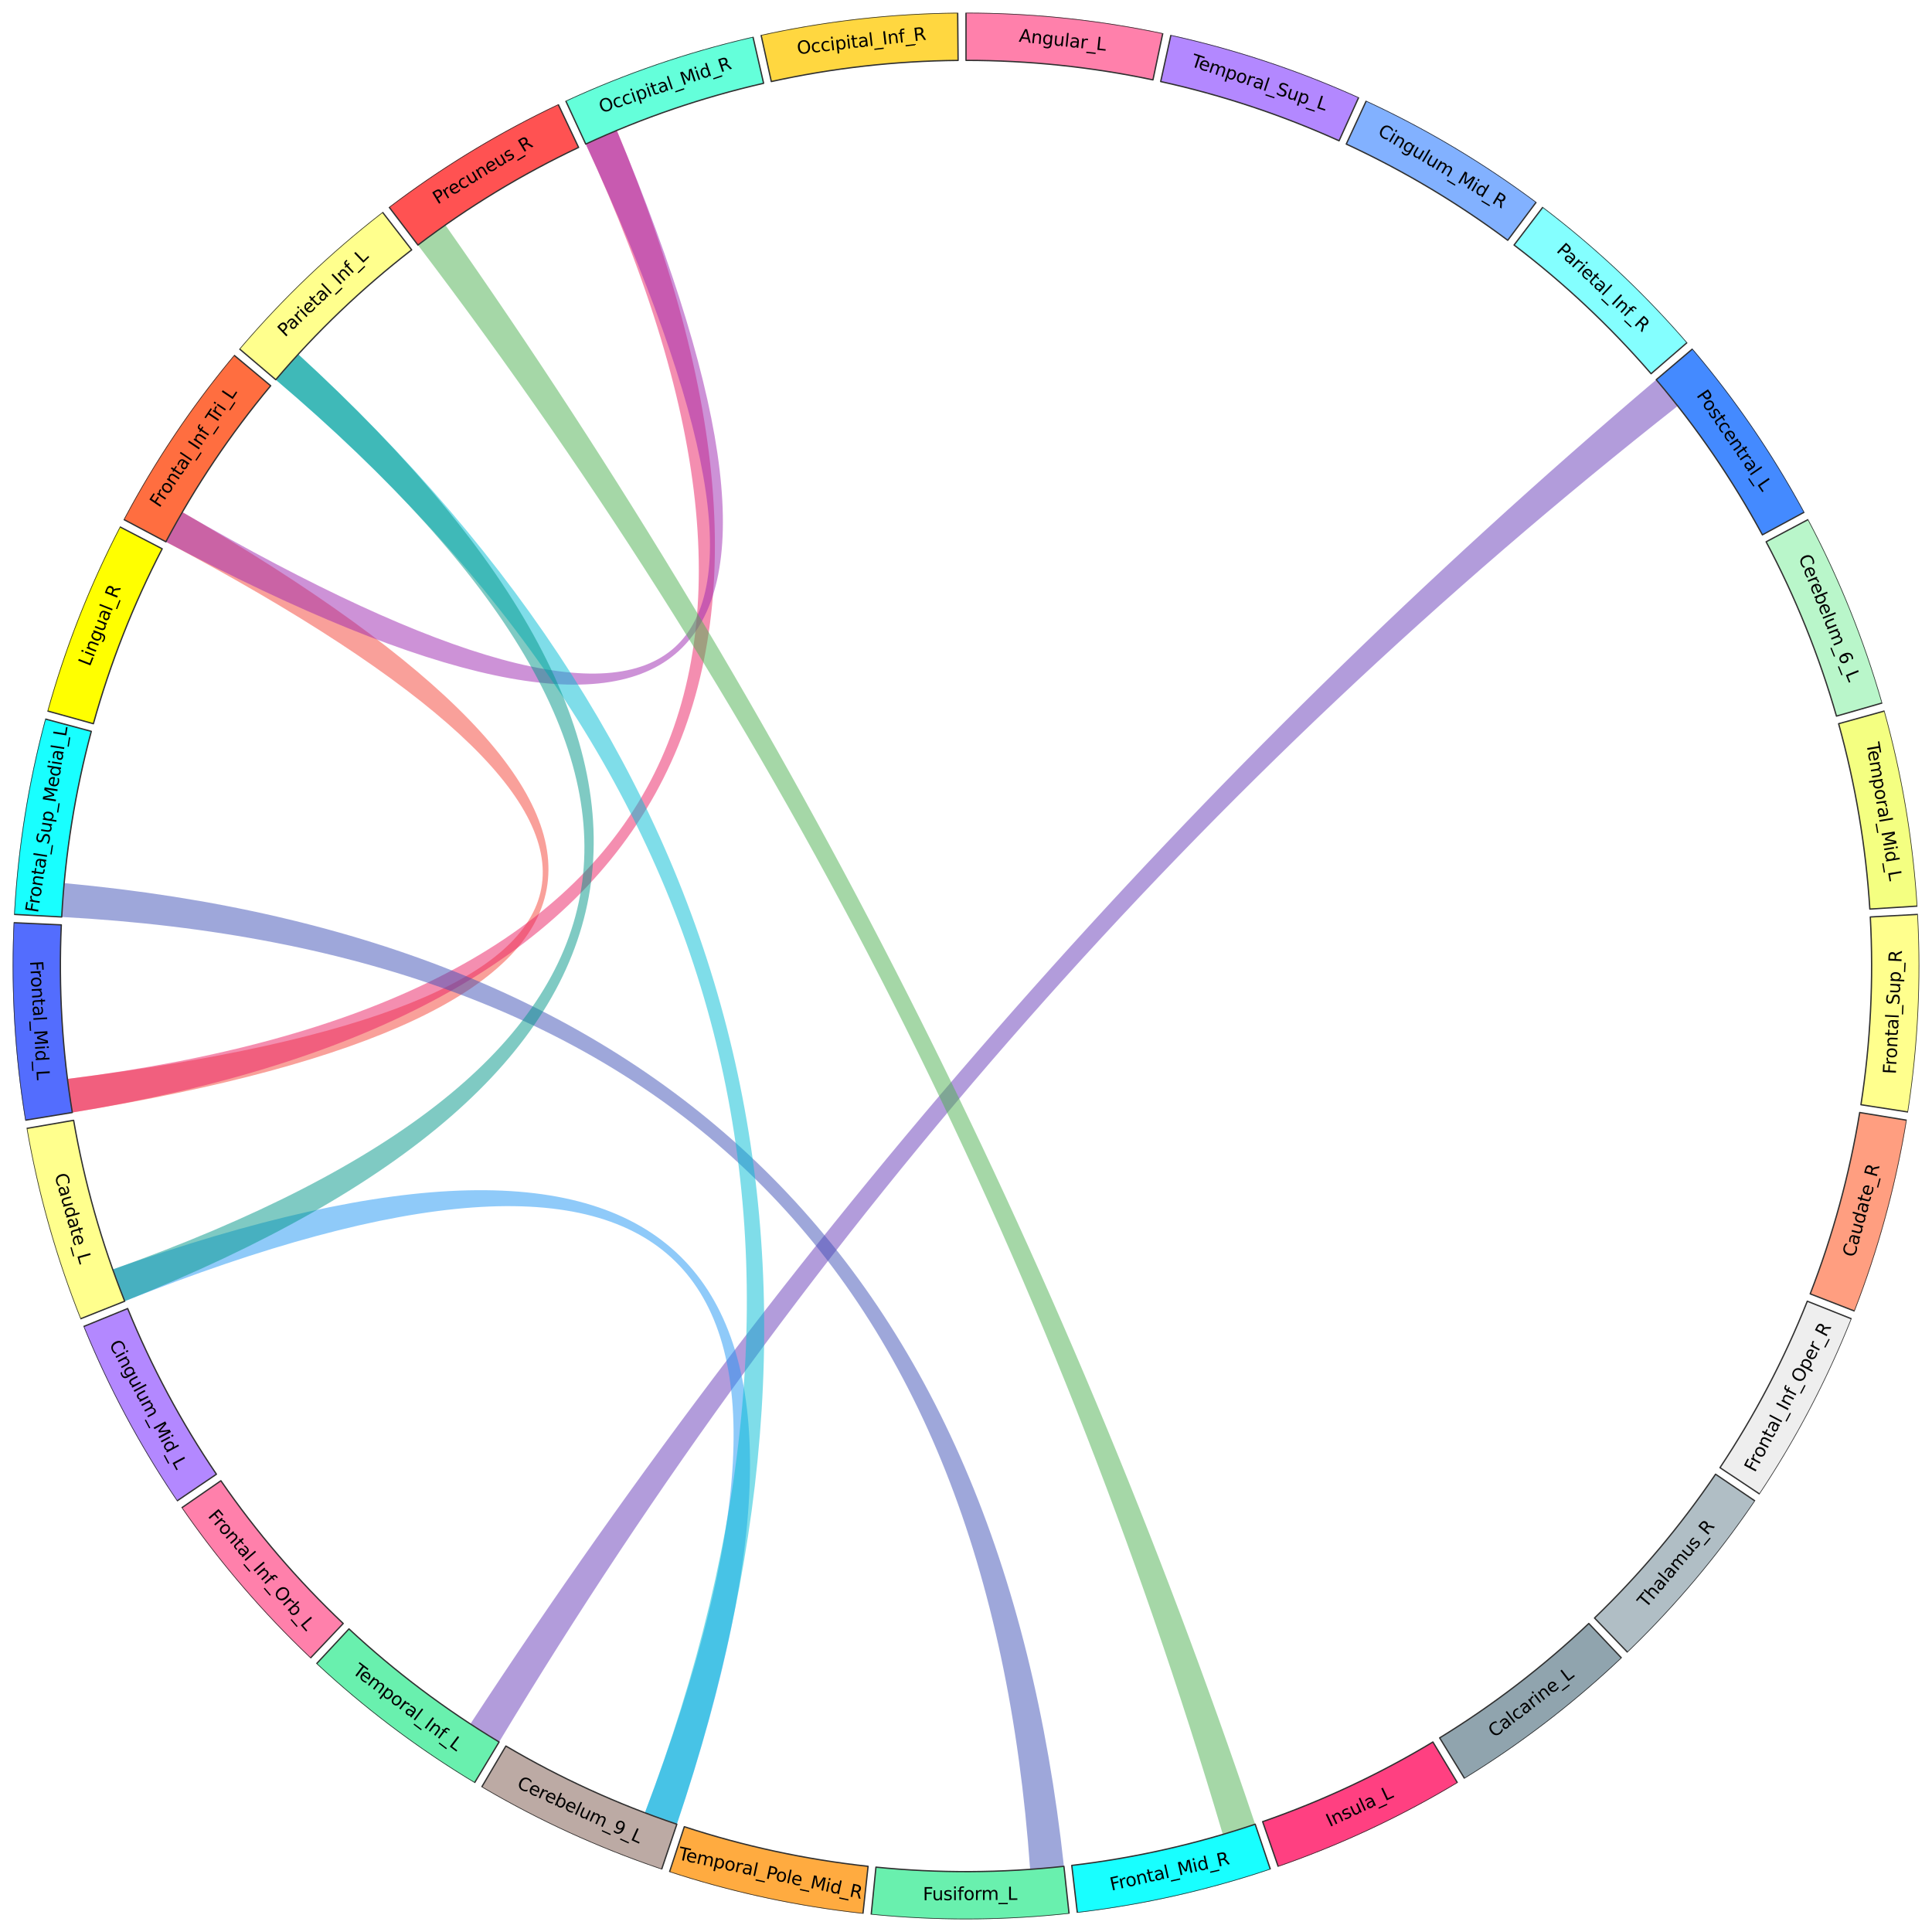 <?xml version="1.0" encoding="utf-8" standalone="no"?>
<!DOCTYPE svg PUBLIC "-//W3C//DTD SVG 1.1//EN"
  "http://www.w3.org/Graphics/SVG/1.1/DTD/svg11.dtd">
<svg xmlns:xlink="http://www.w3.org/1999/xlink" width="1094.4pt" height="1094.4pt" viewBox="0 0 1094.4 1094.4" xmlns="http://www.w3.org/2000/svg" version="1.1">
 <defs>
  <style type="text/css">*{stroke-linejoin: round; stroke-linecap: butt}</style>
 </defs>
 <g id="figure_1">
  <g id="patch_1">
   <path d="M 0 1094.4 
L 1094.4 1094.4 
L 1094.4 0 
L 0 0 
z
" style="fill: #ffffff"/>
  </g>
  <g id="axes_1">
   <g id="patch_2">
    <path d="M 1087.2 547.2 
C 1087.2 476.288 1073.232 406.065 1046.095 340.551 
C 1018.958 275.037 979.18 215.505 929.038 165.362 
C 878.895 115.22 819.363 75.442 753.849 48.305 
C 688.335 21.168 618.112 7.2 547.2 7.2 
C 476.288 7.2 406.065 21.168 340.551 48.305 
C 275.037 75.442 215.505 115.22 165.362 165.362 
C 115.22 215.505 75.442 275.037 48.305 340.551 
C 21.168 406.065 7.2 476.288 7.2 547.2 
C 7.2 618.112 21.168 688.335 48.305 753.849 
C 75.442 819.363 115.22 878.895 165.362 929.038 
C 215.505 979.18 275.037 1018.958 340.551 1046.095 
C 406.065 1073.232 476.288 1087.2 547.2 1087.2 
C 618.112 1087.2 688.335 1073.232 753.849 1046.095 
C 819.363 1018.958 878.895 979.18 929.038 929.038 
C 979.18 878.895 1018.958 819.363 1046.095 753.849 
C 1073.232 688.335 1087.2 618.112 1087.2 547.2 
M 547.2 547.2 
C 547.2 547.2 547.2 547.2 547.2 547.2 
C 547.2 547.2 547.2 547.2 547.2 547.2 
C 547.2 547.2 547.2 547.2 547.2 547.2 
C 547.2 547.2 547.2 547.2 547.2 547.2 
C 547.2 547.2 547.2 547.2 547.2 547.2 
C 547.2 547.2 547.2 547.2 547.2 547.2 
C 547.2 547.2 547.2 547.2 547.2 547.2 
C 547.2 547.2 547.2 547.2 547.2 547.2 
C 547.2 547.2 547.2 547.2 547.2 547.2 
C 547.2 547.2 547.2 547.2 547.2 547.2 
C 547.2 547.2 547.2 547.2 547.2 547.2 
C 547.2 547.2 547.2 547.2 547.2 547.2 
C 547.2 547.2 547.2 547.2 547.2 547.2 
C 547.2 547.2 547.2 547.2 547.2 547.2 
C 547.2 547.2 547.2 547.2 547.2 547.2 
C 547.2 547.2 547.2 547.2 547.2 547.2 
z
" style="fill: #ffffff"/>
   </g>
   <g id="patch_3">
    <path d="M 40.958 630.194 
Q 547.2 547.2 103.277 290.098 
Q 98.46 298.415 93.958 306.906 
Q 547.2 547.2 38.205 611.174 
Q 39.403 620.71 40.958 630.194 
" clip-path="url(#p943d245e3c)" style="fill: #f44336; fill-opacity: 0.502"/>
   </g>
   <g id="patch_4">
    <path d="M 40.958 630.194 
Q 547.2 547.2 349.388 73.872 
Q 340.52 77.578 331.797 81.614 
Q 547.2 547.2 38.205 611.174 
Q 39.403 620.71 40.958 630.194 
" clip-path="url(#p943d245e3c)" style="fill: #e91e63; fill-opacity: 0.502"/>
   </g>
   <g id="patch_5">
    <path d="M 93.958 306.906 
Q 547.2 547.2 349.388 73.872 
Q 340.52 77.578 331.797 81.614 
Q 547.2 547.2 103.277 290.098 
Q 98.46 298.415 93.958 306.906 
" clip-path="url(#p943d245e3c)" style="fill: #9c27b0; fill-opacity: 0.502"/>
   </g>
   <g id="patch_6">
    <path d="M 282.721 986.768 
Q 547.2 547.2 950.355 229.969 
Q 944.411 222.416 938.189 215.091 
Q 547.2 547.2 266.442 976.553 
Q 274.486 981.813 282.721 986.768 
" clip-path="url(#p943d245e3c)" style="fill: #673ab7; fill-opacity: 0.502"/>
   </g>
   <g id="patch_7">
    <path d="M 602.665 1057.193 
Q 547.2 547.2 36.352 500.259 
Q 35.473 509.83 34.952 519.427 
Q 547.2 547.2 583.523 1058.912 
Q 593.11 1058.232 602.665 1057.193 
" clip-path="url(#p943d245e3c)" style="fill: #3f51b5; fill-opacity: 0.502"/>
   </g>
   <g id="patch_8">
    <path d="M 383.398 1033.346 
Q 547.2 547.2 63.857 719.097 
Q 67.078 728.152 70.635 737.081 
Q 547.2 547.2 365.304 1026.869 
Q 374.29 1030.277 383.398 1033.346 
" clip-path="url(#p943d245e3c)" style="fill: #2196f3; fill-opacity: 0.502"/>
   </g>
   <g id="patch_9">
    <path d="M 383.398 1033.346 
Q 547.2 547.2 168.925 200.679 
Q 162.433 207.766 156.211 215.091 
Q 547.2 547.2 365.304 1026.869 
Q 374.29 1030.277 383.398 1033.346 
" clip-path="url(#p943d245e3c)" style="fill: #00bcd4; fill-opacity: 0.502"/>
   </g>
   <g id="patch_10">
    <path d="M 70.635 737.081 
Q 547.2 547.2 168.925 200.679 
Q 162.433 207.766 156.211 215.091 
Q 547.2 547.2 63.857 719.097 
Q 67.078 728.152 70.635 737.081 
" clip-path="url(#p943d245e3c)" style="fill: #009688; fill-opacity: 0.502"/>
   </g>
   <g id="patch_11">
    <path d="M 711.002 1033.346 
Q 547.2 547.2 252.261 127.462 
Q 244.397 132.988 236.746 138.804 
Q 547.2 547.2 692.677 1039.14 
Q 701.894 1036.415 711.002 1033.346 
" clip-path="url(#p943d245e3c)" style="fill: #4caf50; fill-opacity: 0.502"/>
   </g>
   <g id="patch_12">
    <path d="M 547.2 34.2 
C 564.982 34.2 582.753 35.125 600.439 36.97 
C 618.126 38.816 635.704 41.579 653.104 45.25 
L 658.677 18.832 
C 640.362 14.968 621.859 12.058 603.241 10.116 
C 584.624 8.173 565.918 7.2 547.2 7.2 
z
" clip-path="url(#p943d245e3c)" style="fill: #ff80ab; stroke: #303030; stroke-width: 0.75; stroke-linejoin: miter"/>
   </g>
   <g id="patch_13">
    <path d="M 657.48 46.194 
C 674.847 50.016 692.003 54.739 708.879 60.344 
C 725.755 65.948 742.329 72.426 758.532 79.752 
L 769.655 55.149 
C 752.598 47.438 735.153 40.619 717.388 34.72 
C 699.624 28.82 681.565 23.849 663.284 19.825 
z
" clip-path="url(#p943d245e3c)" style="fill: #b388ff; stroke: #303030; stroke-width: 0.75; stroke-linejoin: miter"/>
   </g>
   <g id="patch_14">
    <path d="M 762.603 81.614 
C 778.742 89.08 794.482 97.381 809.759 106.482 
C 825.036 115.584 839.829 125.473 854.079 136.111 
L 870.23 114.474 
C 855.23 103.277 839.658 92.867 823.578 83.287 
C 807.497 73.707 790.928 64.969 773.94 57.109 
z
" clip-path="url(#p943d245e3c)" style="fill: #82b1ff; stroke: #303030; stroke-width: 0.75; stroke-linejoin: miter"/>
   </g>
   <g id="patch_15">
    <path d="M 857.654 138.804 
C 871.811 149.566 885.398 161.056 898.361 173.229 
C 911.325 185.401 923.646 198.239 935.276 211.692 
L 955.701 194.033 
C 943.459 179.873 930.489 166.359 916.844 153.546 
C 903.198 140.733 888.896 128.638 873.994 117.31 
z
" clip-path="url(#p943d245e3c)" style="fill: #84ffff; stroke: #303030; stroke-width: 0.75; stroke-linejoin: miter"/>
   </g>
   <g id="patch_16">
    <path d="M 938.189 215.091 
C 949.701 228.644 960.501 242.786 970.544 257.461 
C 980.588 272.136 989.861 287.323 998.327 302.96 
L 1022.071 290.106 
C 1013.159 273.645 1003.398 257.659 992.826 242.212 
C 982.254 226.765 970.886 211.878 958.768 197.611 
z
" clip-path="url(#p943d245e3c)" style="fill: #448aff; stroke: #303030; stroke-width: 0.75; stroke-linejoin: miter"/>
   </g>
   <g id="patch_17">
    <path d="M 1000.442 306.906 
C 1008.771 322.617 1016.278 338.751 1022.932 355.242 
C 1029.586 371.732 1035.378 388.558 1040.285 405.65 
L 1066.237 398.2 
C 1061.072 380.208 1054.975 362.497 1047.971 345.138 
C 1040.966 327.78 1033.064 310.797 1024.297 294.259 
z
" clip-path="url(#p943d245e3c)" style="fill: #b9f6ca; stroke: #303030; stroke-width: 0.75; stroke-linejoin: miter"/>
   </g>
   <g id="patch_18">
    <path d="M 1041.501 409.958 
C 1046.258 427.092 1050.122 444.462 1053.075 461.998 
C 1056.028 479.533 1058.068 497.21 1059.186 514.958 
L 1086.132 513.261 
C 1084.956 494.579 1082.809 475.972 1079.7 457.513 
C 1076.591 439.055 1072.525 420.771 1067.517 402.735 
z
" clip-path="url(#p943d245e3c)" style="fill: #f4ff81; stroke: #303030; stroke-width: 0.75; stroke-linejoin: miter"/>
   </g>
   <g id="patch_19">
    <path d="M 1059.448 519.427 
C 1060.41 537.183 1060.449 554.978 1059.564 572.738 
C 1058.679 590.498 1056.871 608.201 1054.147 625.773 
L 1080.828 629.909 
C 1083.695 611.411 1085.599 592.777 1086.53 574.082 
C 1087.462 555.387 1087.421 536.656 1086.408 517.965 
z
" clip-path="url(#p943d245e3c)" style="fill: #ffff8d; stroke: #303030; stroke-width: 0.75; stroke-linejoin: miter"/>
   </g>
   <g id="patch_20">
    <path d="M 1053.442 630.194 
C 1050.565 647.742 1046.778 665.129 1042.095 682.284 
C 1037.413 699.439 1031.841 716.339 1025.404 732.915 
L 1050.573 742.689 
C 1057.349 725.241 1063.213 707.451 1068.142 689.394 
C 1073.071 671.336 1077.058 653.034 1080.086 634.562 
z
" clip-path="url(#p943d245e3c)" style="fill: #ff9e80; stroke: #303030; stroke-width: 0.75; stroke-linejoin: miter"/>
   </g>
   <g id="patch_21">
    <path d="M 1023.765 737.081 
C 1017.183 753.6 1009.747 769.766 1001.486 785.514 
C 993.225 801.261 984.151 816.568 974.301 831.373 
L 996.78 846.329 
C 1007.148 830.745 1016.7 814.632 1025.396 798.056 
C 1034.091 781.48 1041.919 764.464 1048.847 747.075 
z
" clip-path="url(#p943d245e3c)" style="fill: #eeeeee; stroke: #303030; stroke-width: 0.75; stroke-linejoin: miter"/>
   </g>
   <g id="patch_22">
    <path d="M 971.804 835.089 
C 961.825 849.807 951.087 863.997 939.635 877.6 
C 928.182 891.203 916.029 904.202 903.226 916.543 
L 921.965 935.982 
C 935.441 922.991 948.233 909.309 960.289 894.989 
C 972.345 880.67 983.648 865.734 994.152 850.241 
z
" clip-path="url(#p943d245e3c)" style="fill: #b0bec5; stroke: #303030; stroke-width: 0.75; stroke-linejoin: miter"/>
   </g>
   <g id="patch_23">
    <path d="M 899.99 919.636 
C 887.08 931.865 873.543 943.414 859.433 954.237 
C 845.324 965.06 830.661 975.143 815.505 984.443 
L 829.626 1007.456 
C 845.58 997.666 861.015 987.053 875.867 975.66 
C 890.719 964.267 904.968 952.11 918.558 939.238 
z
" clip-path="url(#p943d245e3c)" style="fill: #90a4ae; stroke: #303030; stroke-width: 0.75; stroke-linejoin: miter"/>
   </g>
   <g id="patch_24">
    <path d="M 811.679 986.768 
C 796.442 995.936 780.739 1004.305 764.633 1011.842 
C 748.526 1019.379 732.039 1026.073 715.238 1031.898 
L 724.082 1057.409 
C 741.768 1051.277 759.123 1044.23 776.076 1036.297 
C 793.03 1028.363 809.56 1019.553 825.599 1009.903 
z
" clip-path="url(#p943d245e3c)" style="fill: #ff4081; stroke: #303030; stroke-width: 0.75; stroke-linejoin: miter"/>
   </g>
   <g id="patch_25">
    <path d="M 711.002 1033.346 
C 694.15 1039.024 677.015 1043.822 659.665 1047.72 
C 642.315 1051.619 624.774 1054.613 607.113 1056.689 
L 610.267 1083.505 
C 628.857 1081.318 647.321 1078.167 665.584 1074.064 
C 683.847 1069.96 701.884 1064.91 719.623 1058.933 
z
" clip-path="url(#p943d245e3c)" style="fill: #18ffff; stroke: #303030; stroke-width: 0.75; stroke-linejoin: miter"/>
   </g>
   <g id="patch_26">
    <path d="M 602.665 1057.193 
C 584.987 1059.115 567.221 1060.118 549.438 1060.195 
C 531.656 1060.273 513.882 1059.426 496.188 1057.657 
L 493.503 1084.524 
C 512.128 1086.385 530.838 1087.277 549.556 1087.195 
C 568.274 1087.113 586.976 1086.058 605.584 1084.034 
z
" clip-path="url(#p943d245e3c)" style="fill: #69f0ae; stroke: #303030; stroke-width: 0.75; stroke-linejoin: miter"/>
   </g>
   <g id="patch_27">
    <path d="M 491.735 1057.193 
C 474.057 1055.27 456.49 1052.43 439.107 1048.683 
C 421.724 1044.936 404.547 1040.288 387.647 1034.757 
L 379.249 1060.418 
C 397.039 1066.24 415.12 1071.132 433.418 1075.077 
C 451.716 1079.021 470.207 1082.011 488.816 1084.034 
z
" clip-path="url(#p943d245e3c)" style="fill: #ffab40; stroke: #303030; stroke-width: 0.75; stroke-linejoin: miter"/>
   </g>
   <g id="patch_28">
    <path d="M 383.398 1033.346 
C 366.547 1027.668 350.002 1021.118 333.83 1013.722 
C 317.659 1006.325 301.883 998.093 286.567 989.059 
L 272.849 1012.315 
C 288.972 1021.825 305.578 1030.49 322.6 1038.275 
C 339.623 1046.061 357.039 1052.956 374.777 1058.933 
z
" clip-path="url(#p943d245e3c)" style="fill: #bcaaa4; stroke: #303030; stroke-width: 0.75; stroke-linejoin: miter"/>
   </g>
   <g id="patch_29">
    <path d="M 282.721 986.768 
C 267.484 977.6 252.734 967.646 238.531 956.946 
C 224.327 946.247 210.69 934.816 197.674 922.7 
L 179.278 942.463 
C 192.979 955.217 207.334 967.249 222.285 978.512 
C 237.236 989.775 252.762 1000.253 268.801 1009.903 
z
" clip-path="url(#p943d245e3c)" style="fill: #69f0ae; stroke: #303030; stroke-width: 0.75; stroke-linejoin: miter"/>
   </g>
   <g id="patch_30">
    <path d="M 194.41 919.636 
C 181.5 907.407 169.235 894.515 157.664 881.012 
C 146.093 867.509 135.231 853.414 125.124 838.783 
L 102.909 854.13 
C 113.549 869.531 124.982 884.368 137.162 898.581 
C 149.342 912.794 162.253 926.365 175.842 939.238 
z
" clip-path="url(#p943d245e3c)" style="fill: #ff80ab; stroke: #303030; stroke-width: 0.75; stroke-linejoin: miter"/>
   </g>
   <g id="patch_31">
    <path d="M 122.596 835.089 
C 112.616 820.371 103.409 805.143 95.011 789.469 
C 86.613 773.794 79.036 757.694 72.31 741.232 
L 47.316 751.445 
C 54.396 768.772 62.372 785.72 71.212 802.22 
C 80.052 818.719 89.743 834.748 100.248 850.241 
z
" clip-path="url(#p943d245e3c)" style="fill: #b388ff; stroke: #303030; stroke-width: 0.75; stroke-linejoin: miter"/>
   </g>
   <g id="patch_32">
    <path d="M 70.635 737.081 
C 64.053 720.561 58.334 703.711 53.502 686.598 
C 48.67 669.484 44.731 652.131 41.702 634.609 
L 15.096 639.209 
C 18.286 657.654 22.432 675.92 27.518 693.934 
C 32.605 711.948 38.624 729.686 45.553 747.075 
z
" clip-path="url(#p943d245e3c)" style="fill: #ffff8d; stroke: #303030; stroke-width: 0.75; stroke-linejoin: miter"/>
   </g>
   <g id="patch_33">
    <path d="M 40.958 630.194 
C 38.081 612.646 36.119 594.96 35.078 577.208 
C 34.038 559.456 33.922 541.662 34.729 523.898 
L 7.757 522.672 
C 6.907 541.371 7.03 560.101 8.125 578.787 
C 9.22 597.474 11.285 616.091 14.314 634.562 
z
" clip-path="url(#p943d245e3c)" style="fill: #536dfe; stroke: #303030; stroke-width: 0.75; stroke-linejoin: miter"/>
   </g>
   <g id="patch_34">
    <path d="M 34.952 519.427 
C 35.915 501.67 37.8 483.976 40.601 466.416 
C 43.401 448.855 47.112 431.452 51.72 414.277 
L 25.642 407.281 
C 20.792 425.36 16.885 443.679 13.938 462.164 
C 10.99 480.649 9.005 499.274 7.992 517.965 
z
" clip-path="url(#p943d245e3c)" style="fill: #18ffff; stroke: #303030; stroke-width: 0.75; stroke-linejoin: miter"/>
   </g>
   <g id="patch_35">
    <path d="M 52.899 409.958 
C 57.656 392.824 63.301 375.948 69.811 359.4 
C 76.321 342.852 83.687 326.654 91.879 310.871 
L 67.914 298.432 
C 59.291 315.046 51.538 332.097 44.685 349.516 
C 37.833 366.935 31.891 384.699 26.883 402.735 
z
" clip-path="url(#p943d245e3c)" style="fill: #ffff00; stroke: #303030; stroke-width: 0.75; stroke-linejoin: miter"/>
   </g>
   <g id="patch_36">
    <path d="M 93.958 306.906 
C 102.288 291.195 111.428 275.928 121.343 261.166 
C 131.258 246.405 141.934 232.169 153.328 218.515 
L 132.597 201.216 
C 120.604 215.588 109.367 230.573 98.93 246.112 
C 88.493 261.651 78.871 277.722 70.103 294.259 
z
" clip-path="url(#p943d245e3c)" style="fill: #ff6e40; stroke: #303030; stroke-width: 0.75; stroke-linejoin: miter"/>
   </g>
   <g id="patch_37">
    <path d="M 156.211 215.091 
C 167.723 201.538 179.932 188.592 192.788 176.307 
C 205.645 164.022 219.132 152.414 233.194 141.529 
L 216.667 120.178 
C 201.865 131.635 187.668 143.855 174.135 156.787 
C 160.602 169.718 147.75 183.345 135.632 197.611 
z
" clip-path="url(#p943d245e3c)" style="fill: #ffff8d; stroke: #303030; stroke-width: 0.75; stroke-linejoin: miter"/>
   </g>
   <g id="patch_38">
    <path d="M 236.746 138.804 
C 250.902 128.043 265.609 118.025 280.805 108.79 
C 296.002 99.556 311.669 91.118 327.742 83.511 
L 316.192 59.107 
C 299.273 67.114 282.781 75.996 266.785 85.716 
C 250.788 95.436 235.307 105.982 220.406 117.31 
z
" clip-path="url(#p943d245e3c)" style="fill: #ff5252; stroke: #303030; stroke-width: 0.75; stroke-linejoin: miter"/>
   </g>
   <g id="patch_39">
    <path d="M 331.797 81.614 
C 347.936 74.147 364.452 67.525 381.279 61.773 
C 398.105 56.022 415.22 51.149 432.552 47.175 
L 426.518 20.858 
C 408.273 25.041 390.258 30.17 372.546 36.224 
C 354.834 42.279 337.448 49.25 320.46 57.109 
z
" clip-path="url(#p943d245e3c)" style="fill: #64ffda; stroke: #303030; stroke-width: 0.75; stroke-linejoin: miter"/>
   </g>
   <g id="patch_40">
    <path d="M 436.92 46.194 
C 454.287 42.371 471.841 39.454 489.51 37.454 
C 507.18 35.454 524.942 34.375 542.723 34.22 
L 542.488 7.221 
C 523.77 7.384 505.074 8.52 486.474 10.625 
C 467.874 12.73 449.397 15.801 431.116 19.825 
z
" clip-path="url(#p943d245e3c)" style="fill: #ffd740; stroke: #303030; stroke-width: 0.75; stroke-linejoin: miter"/>
   </g>
   <g id="matplotlib.axis_1"/>
   <g id="matplotlib.axis_2"/>
   <g id="text_1">
    <!-- Angular_L -->
    <g transform="translate(576.975 23.583) rotate(-354.043) scale(0.1 -0.1)">
     <defs>
      <path id="DejaVuSans-41" d="M 2188 4044 
L 1331 1722 
L 3047 1722 
L 2188 4044 
z
M 1831 4666 
L 2547 4666 
L 4325 0 
L 3669 0 
L 3244 1197 
L 1141 1197 
L 716 0 
L 50 0 
L 1831 4666 
z
" transform="scale(0.016)"/>
      <path id="DejaVuSans-6e" d="M 3513 2113 
L 3513 0 
L 2938 0 
L 2938 2094 
Q 2938 2591 2744 2837 
Q 2550 3084 2163 3084 
Q 1697 3084 1428 2787 
Q 1159 2491 1159 1978 
L 1159 0 
L 581 0 
L 581 3500 
L 1159 3500 
L 1159 2956 
Q 1366 3272 1645 3428 
Q 1925 3584 2291 3584 
Q 2894 3584 3203 3211 
Q 3513 2838 3513 2113 
z
" transform="scale(0.016)"/>
      <path id="DejaVuSans-67" d="M 2906 1791 
Q 2906 2416 2648 2759 
Q 2391 3103 1925 3103 
Q 1463 3103 1205 2759 
Q 947 2416 947 1791 
Q 947 1169 1205 825 
Q 1463 481 1925 481 
Q 2391 481 2648 825 
Q 2906 1169 2906 1791 
z
M 3481 434 
Q 3481 -459 3084 -895 
Q 2688 -1331 1869 -1331 
Q 1566 -1331 1297 -1286 
Q 1028 -1241 775 -1147 
L 775 -588 
Q 1028 -725 1275 -790 
Q 1522 -856 1778 -856 
Q 2344 -856 2625 -561 
Q 2906 -266 2906 331 
L 2906 616 
Q 2728 306 2450 153 
Q 2172 0 1784 0 
Q 1141 0 747 490 
Q 353 981 353 1791 
Q 353 2603 747 3093 
Q 1141 3584 1784 3584 
Q 2172 3584 2450 3431 
Q 2728 3278 2906 2969 
L 2906 3500 
L 3481 3500 
L 3481 434 
z
" transform="scale(0.016)"/>
      <path id="DejaVuSans-75" d="M 544 1381 
L 544 3500 
L 1119 3500 
L 1119 1403 
Q 1119 906 1312 657 
Q 1506 409 1894 409 
Q 2359 409 2629 706 
Q 2900 1003 2900 1516 
L 2900 3500 
L 3475 3500 
L 3475 0 
L 2900 0 
L 2900 538 
Q 2691 219 2414 64 
Q 2138 -91 1772 -91 
Q 1169 -91 856 284 
Q 544 659 544 1381 
z
M 1991 3584 
L 1991 3584 
z
" transform="scale(0.016)"/>
      <path id="DejaVuSans-6c" d="M 603 4863 
L 1178 4863 
L 1178 0 
L 603 0 
L 603 4863 
z
" transform="scale(0.016)"/>
      <path id="DejaVuSans-61" d="M 2194 1759 
Q 1497 1759 1228 1600 
Q 959 1441 959 1056 
Q 959 750 1161 570 
Q 1363 391 1709 391 
Q 2188 391 2477 730 
Q 2766 1069 2766 1631 
L 2766 1759 
L 2194 1759 
z
M 3341 1997 
L 3341 0 
L 2766 0 
L 2766 531 
Q 2569 213 2275 61 
Q 1981 -91 1556 -91 
Q 1019 -91 701 211 
Q 384 513 384 1019 
Q 384 1609 779 1909 
Q 1175 2209 1959 2209 
L 2766 2209 
L 2766 2266 
Q 2766 2663 2505 2880 
Q 2244 3097 1772 3097 
Q 1472 3097 1187 3025 
Q 903 2953 641 2809 
L 641 3341 
Q 956 3463 1253 3523 
Q 1550 3584 1831 3584 
Q 2591 3584 2966 3190 
Q 3341 2797 3341 1997 
z
" transform="scale(0.016)"/>
      <path id="DejaVuSans-72" d="M 2631 2963 
Q 2534 3019 2420 3045 
Q 2306 3072 2169 3072 
Q 1681 3072 1420 2755 
Q 1159 2438 1159 1844 
L 1159 0 
L 581 0 
L 581 3500 
L 1159 3500 
L 1159 2956 
Q 1341 3275 1631 3429 
Q 1922 3584 2338 3584 
Q 2397 3584 2469 3576 
Q 2541 3569 2628 3553 
L 2631 2963 
z
" transform="scale(0.016)"/>
      <path id="DejaVuSans-5f" d="M 3263 -1063 
L 3263 -1509 
L -63 -1509 
L -63 -1063 
L 3263 -1063 
z
" transform="scale(0.016)"/>
      <path id="DejaVuSans-4c" d="M 628 4666 
L 1259 4666 
L 1259 531 
L 3531 531 
L 3531 0 
L 628 0 
L 628 4666 
z
" transform="scale(0.016)"/>
     </defs>
     <use xlink:href="#DejaVuSans-41"/>
     <use xlink:href="#DejaVuSans-6e" transform="translate(68.408 0)"/>
     <use xlink:href="#DejaVuSans-67" transform="translate(131.787 0)"/>
     <use xlink:href="#DejaVuSans-75" transform="translate(195.264 0)"/>
     <use xlink:href="#DejaVuSans-6c" transform="translate(258.643 0)"/>
     <use xlink:href="#DejaVuSans-61" transform="translate(286.426 0)"/>
     <use xlink:href="#DejaVuSans-72" transform="translate(347.705 0)"/>
     <use xlink:href="#DejaVuSans-5f" transform="translate(388.818 0)"/>
     <use xlink:href="#DejaVuSans-4c" transform="translate(438.818 0)"/>
    </g>
   </g>
   <g id="text_2">
    <!-- Temporal_Sup_L -->
    <g transform="translate(674.16 37.35) rotate(-341.629) scale(0.1 -0.1)">
     <defs>
      <path id="DejaVuSans-54" d="M -19 4666 
L 3928 4666 
L 3928 4134 
L 2272 4134 
L 2272 0 
L 1638 0 
L 1638 4134 
L -19 4134 
L -19 4666 
z
" transform="scale(0.016)"/>
      <path id="DejaVuSans-65" d="M 3597 1894 
L 3597 1613 
L 953 1613 
Q 991 1019 1311 708 
Q 1631 397 2203 397 
Q 2534 397 2845 478 
Q 3156 559 3463 722 
L 3463 178 
Q 3153 47 2828 -22 
Q 2503 -91 2169 -91 
Q 1331 -91 842 396 
Q 353 884 353 1716 
Q 353 2575 817 3079 
Q 1281 3584 2069 3584 
Q 2775 3584 3186 3129 
Q 3597 2675 3597 1894 
z
M 3022 2063 
Q 3016 2534 2758 2815 
Q 2500 3097 2075 3097 
Q 1594 3097 1305 2825 
Q 1016 2553 972 2059 
L 3022 2063 
z
" transform="scale(0.016)"/>
      <path id="DejaVuSans-6d" d="M 3328 2828 
Q 3544 3216 3844 3400 
Q 4144 3584 4550 3584 
Q 5097 3584 5394 3201 
Q 5691 2819 5691 2113 
L 5691 0 
L 5113 0 
L 5113 2094 
Q 5113 2597 4934 2840 
Q 4756 3084 4391 3084 
Q 3944 3084 3684 2787 
Q 3425 2491 3425 1978 
L 3425 0 
L 2847 0 
L 2847 2094 
Q 2847 2600 2669 2842 
Q 2491 3084 2119 3084 
Q 1678 3084 1418 2786 
Q 1159 2488 1159 1978 
L 1159 0 
L 581 0 
L 581 3500 
L 1159 3500 
L 1159 2956 
Q 1356 3278 1631 3431 
Q 1906 3584 2284 3584 
Q 2666 3584 2933 3390 
Q 3200 3197 3328 2828 
z
" transform="scale(0.016)"/>
      <path id="DejaVuSans-70" d="M 1159 525 
L 1159 -1331 
L 581 -1331 
L 581 3500 
L 1159 3500 
L 1159 2969 
Q 1341 3281 1617 3432 
Q 1894 3584 2278 3584 
Q 2916 3584 3314 3078 
Q 3713 2572 3713 1747 
Q 3713 922 3314 415 
Q 2916 -91 2278 -91 
Q 1894 -91 1617 61 
Q 1341 213 1159 525 
z
M 3116 1747 
Q 3116 2381 2855 2742 
Q 2594 3103 2138 3103 
Q 1681 3103 1420 2742 
Q 1159 2381 1159 1747 
Q 1159 1113 1420 752 
Q 1681 391 2138 391 
Q 2594 391 2855 752 
Q 3116 1113 3116 1747 
z
" transform="scale(0.016)"/>
      <path id="DejaVuSans-6f" d="M 1959 3097 
Q 1497 3097 1228 2736 
Q 959 2375 959 1747 
Q 959 1119 1226 758 
Q 1494 397 1959 397 
Q 2419 397 2687 759 
Q 2956 1122 2956 1747 
Q 2956 2369 2687 2733 
Q 2419 3097 1959 3097 
z
M 1959 3584 
Q 2709 3584 3137 3096 
Q 3566 2609 3566 1747 
Q 3566 888 3137 398 
Q 2709 -91 1959 -91 
Q 1206 -91 779 398 
Q 353 888 353 1747 
Q 353 2609 779 3096 
Q 1206 3584 1959 3584 
z
" transform="scale(0.016)"/>
      <path id="DejaVuSans-53" d="M 3425 4513 
L 3425 3897 
Q 3066 4069 2747 4153 
Q 2428 4238 2131 4238 
Q 1616 4238 1336 4038 
Q 1056 3838 1056 3469 
Q 1056 3159 1242 3001 
Q 1428 2844 1947 2747 
L 2328 2669 
Q 3034 2534 3370 2195 
Q 3706 1856 3706 1288 
Q 3706 609 3251 259 
Q 2797 -91 1919 -91 
Q 1588 -91 1214 -16 
Q 841 59 441 206 
L 441 856 
Q 825 641 1194 531 
Q 1563 422 1919 422 
Q 2459 422 2753 634 
Q 3047 847 3047 1241 
Q 3047 1584 2836 1778 
Q 2625 1972 2144 2069 
L 1759 2144 
Q 1053 2284 737 2584 
Q 422 2884 422 3419 
Q 422 4038 858 4394 
Q 1294 4750 2059 4750 
Q 2388 4750 2728 4690 
Q 3069 4631 3425 4513 
z
" transform="scale(0.016)"/>
     </defs>
     <use xlink:href="#DejaVuSans-54"/>
     <use xlink:href="#DejaVuSans-65" transform="translate(44.084 0)"/>
     <use xlink:href="#DejaVuSans-6d" transform="translate(105.607 0)"/>
     <use xlink:href="#DejaVuSans-70" transform="translate(203.02 0)"/>
     <use xlink:href="#DejaVuSans-6f" transform="translate(266.496 0)"/>
     <use xlink:href="#DejaVuSans-72" transform="translate(327.678 0)"/>
     <use xlink:href="#DejaVuSans-61" transform="translate(368.791 0)"/>
     <use xlink:href="#DejaVuSans-6c" transform="translate(430.07 0)"/>
     <use xlink:href="#DejaVuSans-5f" transform="translate(457.854 0)"/>
     <use xlink:href="#DejaVuSans-53" transform="translate(507.854 0)"/>
     <use xlink:href="#DejaVuSans-75" transform="translate(571.33 0)"/>
     <use xlink:href="#DejaVuSans-70" transform="translate(634.709 0)"/>
     <use xlink:href="#DejaVuSans-5f" transform="translate(698.186 0)"/>
     <use xlink:href="#DejaVuSans-4c" transform="translate(748.186 0)"/>
    </g>
   </g>
   <g id="text_3">
    <!-- Cingulum_Mid_R -->
    <g transform="translate(779.956 76.064) rotate(-329.216) scale(0.1 -0.1)">
     <defs>
      <path id="DejaVuSans-43" d="M 4122 4306 
L 4122 3641 
Q 3803 3938 3442 4084 
Q 3081 4231 2675 4231 
Q 1875 4231 1450 3742 
Q 1025 3253 1025 2328 
Q 1025 1406 1450 917 
Q 1875 428 2675 428 
Q 3081 428 3442 575 
Q 3803 722 4122 1019 
L 4122 359 
Q 3791 134 3420 21 
Q 3050 -91 2638 -91 
Q 1578 -91 968 557 
Q 359 1206 359 2328 
Q 359 3453 968 4101 
Q 1578 4750 2638 4750 
Q 3056 4750 3426 4639 
Q 3797 4528 4122 4306 
z
" transform="scale(0.016)"/>
      <path id="DejaVuSans-69" d="M 603 3500 
L 1178 3500 
L 1178 0 
L 603 0 
L 603 3500 
z
M 603 4863 
L 1178 4863 
L 1178 4134 
L 603 4134 
L 603 4863 
z
" transform="scale(0.016)"/>
      <path id="DejaVuSans-4d" d="M 628 4666 
L 1569 4666 
L 2759 1491 
L 3956 4666 
L 4897 4666 
L 4897 0 
L 4281 0 
L 4281 4097 
L 3078 897 
L 2444 897 
L 1241 4097 
L 1241 0 
L 628 0 
L 628 4666 
z
" transform="scale(0.016)"/>
      <path id="DejaVuSans-64" d="M 2906 2969 
L 2906 4863 
L 3481 4863 
L 3481 0 
L 2906 0 
L 2906 525 
Q 2725 213 2448 61 
Q 2172 -91 1784 -91 
Q 1150 -91 751 415 
Q 353 922 353 1747 
Q 353 2572 751 3078 
Q 1150 3584 1784 3584 
Q 2172 3584 2448 3432 
Q 2725 3281 2906 2969 
z
M 947 1747 
Q 947 1113 1208 752 
Q 1469 391 1925 391 
Q 2381 391 2643 752 
Q 2906 1113 2906 1747 
Q 2906 2381 2643 2742 
Q 2381 3103 1925 3103 
Q 1469 3103 1208 2742 
Q 947 2381 947 1747 
z
" transform="scale(0.016)"/>
      <path id="DejaVuSans-52" d="M 2841 2188 
Q 3044 2119 3236 1894 
Q 3428 1669 3622 1275 
L 4263 0 
L 3584 0 
L 2988 1197 
Q 2756 1666 2539 1819 
Q 2322 1972 1947 1972 
L 1259 1972 
L 1259 0 
L 628 0 
L 628 4666 
L 2053 4666 
Q 2853 4666 3247 4331 
Q 3641 3997 3641 3322 
Q 3641 2881 3436 2590 
Q 3231 2300 2841 2188 
z
M 1259 4147 
L 1259 2491 
L 2053 2491 
Q 2509 2491 2742 2702 
Q 2975 2913 2975 3322 
Q 2975 3731 2742 3939 
Q 2509 4147 2053 4147 
L 1259 4147 
z
" transform="scale(0.016)"/>
     </defs>
     <use xlink:href="#DejaVuSans-43"/>
     <use xlink:href="#DejaVuSans-69" transform="translate(69.824 0)"/>
     <use xlink:href="#DejaVuSans-6e" transform="translate(97.607 0)"/>
     <use xlink:href="#DejaVuSans-67" transform="translate(160.986 0)"/>
     <use xlink:href="#DejaVuSans-75" transform="translate(224.463 0)"/>
     <use xlink:href="#DejaVuSans-6c" transform="translate(287.842 0)"/>
     <use xlink:href="#DejaVuSans-75" transform="translate(315.625 0)"/>
     <use xlink:href="#DejaVuSans-6d" transform="translate(379.004 0)"/>
     <use xlink:href="#DejaVuSans-5f" transform="translate(476.416 0)"/>
     <use xlink:href="#DejaVuSans-4d" transform="translate(526.416 0)"/>
     <use xlink:href="#DejaVuSans-69" transform="translate(612.695 0)"/>
     <use xlink:href="#DejaVuSans-64" transform="translate(640.479 0)"/>
     <use xlink:href="#DejaVuSans-5f" transform="translate(703.955 0)"/>
     <use xlink:href="#DejaVuSans-52" transform="translate(753.955 0)"/>
    </g>
   </g>
   <g id="text_4">
    <!-- Parietal_Inf_R -->
    <g transform="translate(881.266 142.252) rotate(-316.802) scale(0.1 -0.1)">
     <defs>
      <path id="DejaVuSans-50" d="M 1259 4147 
L 1259 2394 
L 2053 2394 
Q 2494 2394 2734 2622 
Q 2975 2850 2975 3272 
Q 2975 3691 2734 3919 
Q 2494 4147 2053 4147 
L 1259 4147 
z
M 628 4666 
L 2053 4666 
Q 2838 4666 3239 4311 
Q 3641 3956 3641 3272 
Q 3641 2581 3239 2228 
Q 2838 1875 2053 1875 
L 1259 1875 
L 1259 0 
L 628 0 
L 628 4666 
z
" transform="scale(0.016)"/>
      <path id="DejaVuSans-74" d="M 1172 4494 
L 1172 3500 
L 2356 3500 
L 2356 3053 
L 1172 3053 
L 1172 1153 
Q 1172 725 1289 603 
Q 1406 481 1766 481 
L 2356 481 
L 2356 0 
L 1766 0 
Q 1100 0 847 248 
Q 594 497 594 1153 
L 594 3053 
L 172 3053 
L 172 3500 
L 594 3500 
L 594 4494 
L 1172 4494 
z
" transform="scale(0.016)"/>
      <path id="DejaVuSans-49" d="M 628 4666 
L 1259 4666 
L 1259 0 
L 628 0 
L 628 4666 
z
" transform="scale(0.016)"/>
      <path id="DejaVuSans-66" d="M 2375 4863 
L 2375 4384 
L 1825 4384 
Q 1516 4384 1395 4259 
Q 1275 4134 1275 3809 
L 1275 3500 
L 2222 3500 
L 2222 3053 
L 1275 3053 
L 1275 0 
L 697 0 
L 697 3053 
L 147 3053 
L 147 3500 
L 697 3500 
L 697 3744 
Q 697 4328 969 4595 
Q 1241 4863 1831 4863 
L 2375 4863 
z
" transform="scale(0.016)"/>
     </defs>
     <use xlink:href="#DejaVuSans-50"/>
     <use xlink:href="#DejaVuSans-61" transform="translate(55.803 0)"/>
     <use xlink:href="#DejaVuSans-72" transform="translate(117.082 0)"/>
     <use xlink:href="#DejaVuSans-69" transform="translate(158.195 0)"/>
     <use xlink:href="#DejaVuSans-65" transform="translate(185.979 0)"/>
     <use xlink:href="#DejaVuSans-74" transform="translate(247.502 0)"/>
     <use xlink:href="#DejaVuSans-61" transform="translate(286.711 0)"/>
     <use xlink:href="#DejaVuSans-6c" transform="translate(347.99 0)"/>
     <use xlink:href="#DejaVuSans-5f" transform="translate(375.773 0)"/>
     <use xlink:href="#DejaVuSans-49" transform="translate(425.773 0)"/>
     <use xlink:href="#DejaVuSans-6e" transform="translate(455.266 0)"/>
     <use xlink:href="#DejaVuSans-66" transform="translate(518.645 0)"/>
     <use xlink:href="#DejaVuSans-5f" transform="translate(553.85 0)"/>
     <use xlink:href="#DejaVuSans-52" transform="translate(603.85 0)"/>
    </g>
   </g>
   <g id="text_5">
    <!-- Postcentral_L -->
    <g transform="translate(960.767 223.913) rotate(-304.388) scale(0.1 -0.1)">
     <defs>
      <path id="DejaVuSans-73" d="M 2834 3397 
L 2834 2853 
Q 2591 2978 2328 3040 
Q 2066 3103 1784 3103 
Q 1356 3103 1142 2972 
Q 928 2841 928 2578 
Q 928 2378 1081 2264 
Q 1234 2150 1697 2047 
L 1894 2003 
Q 2506 1872 2764 1633 
Q 3022 1394 3022 966 
Q 3022 478 2636 193 
Q 2250 -91 1575 -91 
Q 1294 -91 989 -36 
Q 684 19 347 128 
L 347 722 
Q 666 556 975 473 
Q 1284 391 1588 391 
Q 1994 391 2212 530 
Q 2431 669 2431 922 
Q 2431 1156 2273 1281 
Q 2116 1406 1581 1522 
L 1381 1569 
Q 847 1681 609 1914 
Q 372 2147 372 2553 
Q 372 3047 722 3315 
Q 1072 3584 1716 3584 
Q 2034 3584 2315 3537 
Q 2597 3491 2834 3397 
z
" transform="scale(0.016)"/>
      <path id="DejaVuSans-63" d="M 3122 3366 
L 3122 2828 
Q 2878 2963 2633 3030 
Q 2388 3097 2138 3097 
Q 1578 3097 1268 2742 
Q 959 2388 959 1747 
Q 959 1106 1268 751 
Q 1578 397 2138 397 
Q 2388 397 2633 464 
Q 2878 531 3122 666 
L 3122 134 
Q 2881 22 2623 -34 
Q 2366 -91 2075 -91 
Q 1284 -91 818 406 
Q 353 903 353 1747 
Q 353 2603 823 3093 
Q 1294 3584 2113 3584 
Q 2378 3584 2631 3529 
Q 2884 3475 3122 3366 
z
" transform="scale(0.016)"/>
     </defs>
     <use xlink:href="#DejaVuSans-50"/>
     <use xlink:href="#DejaVuSans-6f" transform="translate(56.678 0)"/>
     <use xlink:href="#DejaVuSans-73" transform="translate(117.859 0)"/>
     <use xlink:href="#DejaVuSans-74" transform="translate(169.959 0)"/>
     <use xlink:href="#DejaVuSans-63" transform="translate(209.168 0)"/>
     <use xlink:href="#DejaVuSans-65" transform="translate(264.148 0)"/>
     <use xlink:href="#DejaVuSans-6e" transform="translate(325.672 0)"/>
     <use xlink:href="#DejaVuSans-74" transform="translate(389.051 0)"/>
     <use xlink:href="#DejaVuSans-72" transform="translate(428.26 0)"/>
     <use xlink:href="#DejaVuSans-61" transform="translate(469.373 0)"/>
     <use xlink:href="#DejaVuSans-6c" transform="translate(530.652 0)"/>
     <use xlink:href="#DejaVuSans-5f" transform="translate(558.436 0)"/>
     <use xlink:href="#DejaVuSans-4c" transform="translate(608.436 0)"/>
    </g>
   </g>
   <g id="text_6">
    <!-- Cerebelum_6_L -->
    <g transform="translate(1018.715 315.714) rotate(-291.974) scale(0.1 -0.1)">
     <defs>
      <path id="DejaVuSans-62" d="M 3116 1747 
Q 3116 2381 2855 2742 
Q 2594 3103 2138 3103 
Q 1681 3103 1420 2742 
Q 1159 2381 1159 1747 
Q 1159 1113 1420 752 
Q 1681 391 2138 391 
Q 2594 391 2855 752 
Q 3116 1113 3116 1747 
z
M 1159 2969 
Q 1341 3281 1617 3432 
Q 1894 3584 2278 3584 
Q 2916 3584 3314 3078 
Q 3713 2572 3713 1747 
Q 3713 922 3314 415 
Q 2916 -91 2278 -91 
Q 1894 -91 1617 61 
Q 1341 213 1159 525 
L 1159 0 
L 581 0 
L 581 4863 
L 1159 4863 
L 1159 2969 
z
" transform="scale(0.016)"/>
      <path id="DejaVuSans-36" d="M 2113 2584 
Q 1688 2584 1439 2293 
Q 1191 2003 1191 1497 
Q 1191 994 1439 701 
Q 1688 409 2113 409 
Q 2538 409 2786 701 
Q 3034 994 3034 1497 
Q 3034 2003 2786 2293 
Q 2538 2584 2113 2584 
z
M 3366 4563 
L 3366 3988 
Q 3128 4100 2886 4159 
Q 2644 4219 2406 4219 
Q 1781 4219 1451 3797 
Q 1122 3375 1075 2522 
Q 1259 2794 1537 2939 
Q 1816 3084 2150 3084 
Q 2853 3084 3261 2657 
Q 3669 2231 3669 1497 
Q 3669 778 3244 343 
Q 2819 -91 2113 -91 
Q 1303 -91 875 529 
Q 447 1150 447 2328 
Q 447 3434 972 4092 
Q 1497 4750 2381 4750 
Q 2619 4750 2861 4703 
Q 3103 4656 3366 4563 
z
" transform="scale(0.016)"/>
     </defs>
     <use xlink:href="#DejaVuSans-43"/>
     <use xlink:href="#DejaVuSans-65" transform="translate(69.824 0)"/>
     <use xlink:href="#DejaVuSans-72" transform="translate(131.348 0)"/>
     <use xlink:href="#DejaVuSans-65" transform="translate(170.211 0)"/>
     <use xlink:href="#DejaVuSans-62" transform="translate(231.734 0)"/>
     <use xlink:href="#DejaVuSans-65" transform="translate(295.211 0)"/>
     <use xlink:href="#DejaVuSans-6c" transform="translate(356.734 0)"/>
     <use xlink:href="#DejaVuSans-75" transform="translate(384.518 0)"/>
     <use xlink:href="#DejaVuSans-6d" transform="translate(447.896 0)"/>
     <use xlink:href="#DejaVuSans-5f" transform="translate(545.309 0)"/>
     <use xlink:href="#DejaVuSans-36" transform="translate(595.309 0)"/>
     <use xlink:href="#DejaVuSans-5f" transform="translate(658.932 0)"/>
     <use xlink:href="#DejaVuSans-4c" transform="translate(708.932 0)"/>
    </g>
   </g>
   <g id="text_7">
    <!-- Temporal_Mid_L -->
    <g transform="translate(1057.234 421.184) rotate(-279.56) scale(0.1 -0.1)">
     <use xlink:href="#DejaVuSans-54"/>
     <use xlink:href="#DejaVuSans-65" transform="translate(44.084 0)"/>
     <use xlink:href="#DejaVuSans-6d" transform="translate(105.607 0)"/>
     <use xlink:href="#DejaVuSans-70" transform="translate(203.02 0)"/>
     <use xlink:href="#DejaVuSans-6f" transform="translate(266.496 0)"/>
     <use xlink:href="#DejaVuSans-72" transform="translate(327.678 0)"/>
     <use xlink:href="#DejaVuSans-61" transform="translate(368.791 0)"/>
     <use xlink:href="#DejaVuSans-6c" transform="translate(430.07 0)"/>
     <use xlink:href="#DejaVuSans-5f" transform="translate(457.854 0)"/>
     <use xlink:href="#DejaVuSans-4d" transform="translate(507.854 0)"/>
     <use xlink:href="#DejaVuSans-69" transform="translate(594.133 0)"/>
     <use xlink:href="#DejaVuSans-64" transform="translate(621.916 0)"/>
     <use xlink:href="#DejaVuSans-5f" transform="translate(685.393 0)"/>
     <use xlink:href="#DejaVuSans-4c" transform="translate(735.393 0)"/>
    </g>
   </g>
   <g id="text_8">
    <!-- Frontal_Sup_R -->
    <g transform="translate(1073.917 608.586) rotate(-87.147) scale(0.1 -0.1)">
     <defs>
      <path id="DejaVuSans-46" d="M 628 4666 
L 3309 4666 
L 3309 4134 
L 1259 4134 
L 1259 2759 
L 3109 2759 
L 3109 2228 
L 1259 2228 
L 1259 0 
L 628 0 
L 628 4666 
z
" transform="scale(0.016)"/>
     </defs>
     <use xlink:href="#DejaVuSans-46"/>
     <use xlink:href="#DejaVuSans-72" transform="translate(50.27 0)"/>
     <use xlink:href="#DejaVuSans-6f" transform="translate(89.133 0)"/>
     <use xlink:href="#DejaVuSans-6e" transform="translate(150.314 0)"/>
     <use xlink:href="#DejaVuSans-74" transform="translate(213.693 0)"/>
     <use xlink:href="#DejaVuSans-61" transform="translate(252.902 0)"/>
     <use xlink:href="#DejaVuSans-6c" transform="translate(314.182 0)"/>
     <use xlink:href="#DejaVuSans-5f" transform="translate(341.965 0)"/>
     <use xlink:href="#DejaVuSans-53" transform="translate(391.965 0)"/>
     <use xlink:href="#DejaVuSans-75" transform="translate(455.441 0)"/>
     <use xlink:href="#DejaVuSans-70" transform="translate(518.82 0)"/>
     <use xlink:href="#DejaVuSans-5f" transform="translate(582.297 0)"/>
     <use xlink:href="#DejaVuSans-52" transform="translate(632.297 0)"/>
    </g>
   </g>
   <g id="text_9">
    <!-- Caudate_R -->
    <g transform="translate(1050.544 712.55) rotate(-74.733) scale(0.1 -0.1)">
     <use xlink:href="#DejaVuSans-43"/>
     <use xlink:href="#DejaVuSans-61" transform="translate(69.824 0)"/>
     <use xlink:href="#DejaVuSans-75" transform="translate(131.104 0)"/>
     <use xlink:href="#DejaVuSans-64" transform="translate(194.482 0)"/>
     <use xlink:href="#DejaVuSans-61" transform="translate(257.959 0)"/>
     <use xlink:href="#DejaVuSans-74" transform="translate(319.238 0)"/>
     <use xlink:href="#DejaVuSans-65" transform="translate(358.447 0)"/>
     <use xlink:href="#DejaVuSans-5f" transform="translate(419.971 0)"/>
     <use xlink:href="#DejaVuSans-52" transform="translate(469.971 0)"/>
    </g>
   </g>
   <g id="text_10">
    <!-- Frontal_Inf_Oper_R -->
    <g transform="translate(994.058 834.373) rotate(-62.319) scale(0.1 -0.1)">
     <defs>
      <path id="DejaVuSans-4f" d="M 2522 4238 
Q 1834 4238 1429 3725 
Q 1025 3213 1025 2328 
Q 1025 1447 1429 934 
Q 1834 422 2522 422 
Q 3209 422 3611 934 
Q 4013 1447 4013 2328 
Q 4013 3213 3611 3725 
Q 3209 4238 2522 4238 
z
M 2522 4750 
Q 3503 4750 4090 4092 
Q 4678 3434 4678 2328 
Q 4678 1225 4090 567 
Q 3503 -91 2522 -91 
Q 1538 -91 948 565 
Q 359 1222 359 2328 
Q 359 3434 948 4092 
Q 1538 4750 2522 4750 
z
" transform="scale(0.016)"/>
     </defs>
     <use xlink:href="#DejaVuSans-46"/>
     <use xlink:href="#DejaVuSans-72" transform="translate(50.27 0)"/>
     <use xlink:href="#DejaVuSans-6f" transform="translate(89.133 0)"/>
     <use xlink:href="#DejaVuSans-6e" transform="translate(150.314 0)"/>
     <use xlink:href="#DejaVuSans-74" transform="translate(213.693 0)"/>
     <use xlink:href="#DejaVuSans-61" transform="translate(252.902 0)"/>
     <use xlink:href="#DejaVuSans-6c" transform="translate(314.182 0)"/>
     <use xlink:href="#DejaVuSans-5f" transform="translate(341.965 0)"/>
     <use xlink:href="#DejaVuSans-49" transform="translate(391.965 0)"/>
     <use xlink:href="#DejaVuSans-6e" transform="translate(421.457 0)"/>
     <use xlink:href="#DejaVuSans-66" transform="translate(484.836 0)"/>
     <use xlink:href="#DejaVuSans-5f" transform="translate(520.041 0)"/>
     <use xlink:href="#DejaVuSans-4f" transform="translate(570.041 0)"/>
     <use xlink:href="#DejaVuSans-70" transform="translate(648.752 0)"/>
     <use xlink:href="#DejaVuSans-65" transform="translate(712.229 0)"/>
     <use xlink:href="#DejaVuSans-72" transform="translate(773.752 0)"/>
     <use xlink:href="#DejaVuSans-5f" transform="translate(814.865 0)"/>
     <use xlink:href="#DejaVuSans-52" transform="translate(864.865 0)"/>
    </g>
   </g>
   <g id="text_11">
    <!-- Thalamus_R -->
    <g transform="translate(932.414 911.205) rotate(-49.905) scale(0.1 -0.1)">
     <defs>
      <path id="DejaVuSans-68" d="M 3513 2113 
L 3513 0 
L 2938 0 
L 2938 2094 
Q 2938 2591 2744 2837 
Q 2550 3084 2163 3084 
Q 1697 3084 1428 2787 
Q 1159 2491 1159 1978 
L 1159 0 
L 581 0 
L 581 4863 
L 1159 4863 
L 1159 2956 
Q 1366 3272 1645 3428 
Q 1925 3584 2291 3584 
Q 2894 3584 3203 3211 
Q 3513 2838 3513 2113 
z
" transform="scale(0.016)"/>
     </defs>
     <use xlink:href="#DejaVuSans-54"/>
     <use xlink:href="#DejaVuSans-68" transform="translate(61.084 0)"/>
     <use xlink:href="#DejaVuSans-61" transform="translate(124.463 0)"/>
     <use xlink:href="#DejaVuSans-6c" transform="translate(185.742 0)"/>
     <use xlink:href="#DejaVuSans-61" transform="translate(213.525 0)"/>
     <use xlink:href="#DejaVuSans-6d" transform="translate(274.805 0)"/>
     <use xlink:href="#DejaVuSans-75" transform="translate(372.217 0)"/>
     <use xlink:href="#DejaVuSans-73" transform="translate(435.596 0)"/>
     <use xlink:href="#DejaVuSans-5f" transform="translate(487.695 0)"/>
     <use xlink:href="#DejaVuSans-52" transform="translate(537.695 0)"/>
    </g>
   </g>
   <g id="text_12">
    <!-- Calcarine_L -->
    <g transform="translate(846.446 984.516) rotate(-37.491) scale(0.1 -0.1)">
     <use xlink:href="#DejaVuSans-43"/>
     <use xlink:href="#DejaVuSans-61" transform="translate(69.824 0)"/>
     <use xlink:href="#DejaVuSans-6c" transform="translate(131.104 0)"/>
     <use xlink:href="#DejaVuSans-63" transform="translate(158.887 0)"/>
     <use xlink:href="#DejaVuSans-61" transform="translate(213.867 0)"/>
     <use xlink:href="#DejaVuSans-72" transform="translate(275.146 0)"/>
     <use xlink:href="#DejaVuSans-69" transform="translate(316.26 0)"/>
     <use xlink:href="#DejaVuSans-6e" transform="translate(344.043 0)"/>
     <use xlink:href="#DejaVuSans-65" transform="translate(407.422 0)"/>
     <use xlink:href="#DejaVuSans-5f" transform="translate(468.945 0)"/>
     <use xlink:href="#DejaVuSans-4c" transform="translate(518.945 0)"/>
    </g>
   </g>
   <g id="text_13">
    <!-- Insula_L -->
    <g transform="translate(753.209 1034.986) rotate(-25.078) scale(0.1 -0.1)">
     <use xlink:href="#DejaVuSans-49"/>
     <use xlink:href="#DejaVuSans-6e" transform="translate(29.492 0)"/>
     <use xlink:href="#DejaVuSans-73" transform="translate(92.871 0)"/>
     <use xlink:href="#DejaVuSans-75" transform="translate(144.971 0)"/>
     <use xlink:href="#DejaVuSans-6c" transform="translate(208.35 0)"/>
     <use xlink:href="#DejaVuSans-61" transform="translate(236.133 0)"/>
     <use xlink:href="#DejaVuSans-5f" transform="translate(297.412 0)"/>
     <use xlink:href="#DejaVuSans-4c" transform="translate(347.412 0)"/>
    </g>
   </g>
   <g id="text_14">
    <!-- Frontal_Mid_R -->
    <g transform="translate(629.588 1071.001) rotate(-12.664) scale(0.1 -0.1)">
     <use xlink:href="#DejaVuSans-46"/>
     <use xlink:href="#DejaVuSans-72" transform="translate(50.27 0)"/>
     <use xlink:href="#DejaVuSans-6f" transform="translate(89.133 0)"/>
     <use xlink:href="#DejaVuSans-6e" transform="translate(150.314 0)"/>
     <use xlink:href="#DejaVuSans-74" transform="translate(213.693 0)"/>
     <use xlink:href="#DejaVuSans-61" transform="translate(252.902 0)"/>
     <use xlink:href="#DejaVuSans-6c" transform="translate(314.182 0)"/>
     <use xlink:href="#DejaVuSans-5f" transform="translate(341.965 0)"/>
     <use xlink:href="#DejaVuSans-4d" transform="translate(391.965 0)"/>
     <use xlink:href="#DejaVuSans-69" transform="translate(478.244 0)"/>
     <use xlink:href="#DejaVuSans-64" transform="translate(506.027 0)"/>
     <use xlink:href="#DejaVuSans-5f" transform="translate(569.504 0)"/>
     <use xlink:href="#DejaVuSans-52" transform="translate(619.504 0)"/>
    </g>
   </g>
   <g id="text_15">
    <!-- Fusiform_L -->
    <g transform="translate(522.802 1076.432) rotate(-0.25) scale(0.1 -0.1)">
     <use xlink:href="#DejaVuSans-46"/>
     <use xlink:href="#DejaVuSans-75" transform="translate(52.02 0)"/>
     <use xlink:href="#DejaVuSans-73" transform="translate(115.398 0)"/>
     <use xlink:href="#DejaVuSans-69" transform="translate(167.498 0)"/>
     <use xlink:href="#DejaVuSans-66" transform="translate(195.281 0)"/>
     <use xlink:href="#DejaVuSans-6f" transform="translate(230.486 0)"/>
     <use xlink:href="#DejaVuSans-72" transform="translate(291.668 0)"/>
     <use xlink:href="#DejaVuSans-6d" transform="translate(331.031 0)"/>
     <use xlink:href="#DejaVuSans-5f" transform="translate(428.443 0)"/>
     <use xlink:href="#DejaVuSans-4c" transform="translate(478.443 0)"/>
    </g>
   </g>
   <g id="text_16">
    <!-- Temporal_Pole_Mid_R -->
    <g transform="translate(383.8 1053.252) rotate(-347.836) scale(0.1 -0.1)">
     <use xlink:href="#DejaVuSans-54"/>
     <use xlink:href="#DejaVuSans-65" transform="translate(44.084 0)"/>
     <use xlink:href="#DejaVuSans-6d" transform="translate(105.607 0)"/>
     <use xlink:href="#DejaVuSans-70" transform="translate(203.02 0)"/>
     <use xlink:href="#DejaVuSans-6f" transform="translate(266.496 0)"/>
     <use xlink:href="#DejaVuSans-72" transform="translate(327.678 0)"/>
     <use xlink:href="#DejaVuSans-61" transform="translate(368.791 0)"/>
     <use xlink:href="#DejaVuSans-6c" transform="translate(430.07 0)"/>
     <use xlink:href="#DejaVuSans-5f" transform="translate(457.854 0)"/>
     <use xlink:href="#DejaVuSans-50" transform="translate(507.854 0)"/>
     <use xlink:href="#DejaVuSans-6f" transform="translate(564.531 0)"/>
     <use xlink:href="#DejaVuSans-6c" transform="translate(625.713 0)"/>
     <use xlink:href="#DejaVuSans-65" transform="translate(653.496 0)"/>
     <use xlink:href="#DejaVuSans-5f" transform="translate(715.02 0)"/>
     <use xlink:href="#DejaVuSans-4d" transform="translate(765.02 0)"/>
     <use xlink:href="#DejaVuSans-69" transform="translate(851.299 0)"/>
     <use xlink:href="#DejaVuSans-64" transform="translate(879.082 0)"/>
     <use xlink:href="#DejaVuSans-5f" transform="translate(942.559 0)"/>
     <use xlink:href="#DejaVuSans-52" transform="translate(992.559 0)"/>
    </g>
   </g>
   <g id="text_17">
    <!-- Cerebelum_9_L -->
    <g transform="translate(292.356 1012.479) rotate(-335.422) scale(0.1 -0.1)">
     <defs>
      <path id="DejaVuSans-39" d="M 703 97 
L 703 672 
Q 941 559 1184 500 
Q 1428 441 1663 441 
Q 2288 441 2617 861 
Q 2947 1281 2994 2138 
Q 2813 1869 2534 1725 
Q 2256 1581 1919 1581 
Q 1219 1581 811 2004 
Q 403 2428 403 3163 
Q 403 3881 828 4315 
Q 1253 4750 1959 4750 
Q 2769 4750 3195 4129 
Q 3622 3509 3622 2328 
Q 3622 1225 3098 567 
Q 2575 -91 1691 -91 
Q 1453 -91 1209 -44 
Q 966 3 703 97 
z
M 1959 2075 
Q 2384 2075 2632 2365 
Q 2881 2656 2881 3163 
Q 2881 3666 2632 3958 
Q 2384 4250 1959 4250 
Q 1534 4250 1286 3958 
Q 1038 3666 1038 3163 
Q 1038 2656 1286 2365 
Q 1534 2075 1959 2075 
z
" transform="scale(0.016)"/>
     </defs>
     <use xlink:href="#DejaVuSans-43"/>
     <use xlink:href="#DejaVuSans-65" transform="translate(69.824 0)"/>
     <use xlink:href="#DejaVuSans-72" transform="translate(131.348 0)"/>
     <use xlink:href="#DejaVuSans-65" transform="translate(170.211 0)"/>
     <use xlink:href="#DejaVuSans-62" transform="translate(231.734 0)"/>
     <use xlink:href="#DejaVuSans-65" transform="translate(295.211 0)"/>
     <use xlink:href="#DejaVuSans-6c" transform="translate(356.734 0)"/>
     <use xlink:href="#DejaVuSans-75" transform="translate(384.518 0)"/>
     <use xlink:href="#DejaVuSans-6d" transform="translate(447.896 0)"/>
     <use xlink:href="#DejaVuSans-5f" transform="translate(545.309 0)"/>
     <use xlink:href="#DejaVuSans-39" transform="translate(595.309 0)"/>
     <use xlink:href="#DejaVuSans-5f" transform="translate(658.932 0)"/>
     <use xlink:href="#DejaVuSans-4c" transform="translate(708.932 0)"/>
    </g>
   </g>
   <g id="text_18">
    <!-- Temporal_Inf_L -->
    <g transform="translate(199.212 947.51) rotate(-323.009) scale(0.1 -0.1)">
     <use xlink:href="#DejaVuSans-54"/>
     <use xlink:href="#DejaVuSans-65" transform="translate(44.084 0)"/>
     <use xlink:href="#DejaVuSans-6d" transform="translate(105.607 0)"/>
     <use xlink:href="#DejaVuSans-70" transform="translate(203.02 0)"/>
     <use xlink:href="#DejaVuSans-6f" transform="translate(266.496 0)"/>
     <use xlink:href="#DejaVuSans-72" transform="translate(327.678 0)"/>
     <use xlink:href="#DejaVuSans-61" transform="translate(368.791 0)"/>
     <use xlink:href="#DejaVuSans-6c" transform="translate(430.07 0)"/>
     <use xlink:href="#DejaVuSans-5f" transform="translate(457.854 0)"/>
     <use xlink:href="#DejaVuSans-49" transform="translate(507.854 0)"/>
     <use xlink:href="#DejaVuSans-6e" transform="translate(537.346 0)"/>
     <use xlink:href="#DejaVuSans-66" transform="translate(600.725 0)"/>
     <use xlink:href="#DejaVuSans-5f" transform="translate(635.93 0)"/>
     <use xlink:href="#DejaVuSans-4c" transform="translate(685.93 0)"/>
    </g>
   </g>
   <g id="text_19">
    <!-- Frontal_Inf_Orb_L -->
    <g transform="translate(117.473 858.886) rotate(-310.595) scale(0.1 -0.1)">
     <use xlink:href="#DejaVuSans-46"/>
     <use xlink:href="#DejaVuSans-72" transform="translate(50.27 0)"/>
     <use xlink:href="#DejaVuSans-6f" transform="translate(89.133 0)"/>
     <use xlink:href="#DejaVuSans-6e" transform="translate(150.314 0)"/>
     <use xlink:href="#DejaVuSans-74" transform="translate(213.693 0)"/>
     <use xlink:href="#DejaVuSans-61" transform="translate(252.902 0)"/>
     <use xlink:href="#DejaVuSans-6c" transform="translate(314.182 0)"/>
     <use xlink:href="#DejaVuSans-5f" transform="translate(341.965 0)"/>
     <use xlink:href="#DejaVuSans-49" transform="translate(391.965 0)"/>
     <use xlink:href="#DejaVuSans-6e" transform="translate(421.457 0)"/>
     <use xlink:href="#DejaVuSans-66" transform="translate(484.836 0)"/>
     <use xlink:href="#DejaVuSans-5f" transform="translate(520.041 0)"/>
     <use xlink:href="#DejaVuSans-4f" transform="translate(570.041 0)"/>
     <use xlink:href="#DejaVuSans-72" transform="translate(648.752 0)"/>
     <use xlink:href="#DejaVuSans-62" transform="translate(689.865 0)"/>
     <use xlink:href="#DejaVuSans-5f" transform="translate(753.342 0)"/>
     <use xlink:href="#DejaVuSans-4c" transform="translate(803.342 0)"/>
    </g>
   </g>
   <g id="text_20">
    <!-- Cingulum_Mid_L -->
    <g transform="translate(61.683 761.397) rotate(-298.181) scale(0.1 -0.1)">
     <use xlink:href="#DejaVuSans-43"/>
     <use xlink:href="#DejaVuSans-69" transform="translate(69.824 0)"/>
     <use xlink:href="#DejaVuSans-6e" transform="translate(97.607 0)"/>
     <use xlink:href="#DejaVuSans-67" transform="translate(160.986 0)"/>
     <use xlink:href="#DejaVuSans-75" transform="translate(224.463 0)"/>
     <use xlink:href="#DejaVuSans-6c" transform="translate(287.842 0)"/>
     <use xlink:href="#DejaVuSans-75" transform="translate(315.625 0)"/>
     <use xlink:href="#DejaVuSans-6d" transform="translate(379.004 0)"/>
     <use xlink:href="#DejaVuSans-5f" transform="translate(476.416 0)"/>
     <use xlink:href="#DejaVuSans-4d" transform="translate(526.416 0)"/>
     <use xlink:href="#DejaVuSans-69" transform="translate(612.695 0)"/>
     <use xlink:href="#DejaVuSans-64" transform="translate(640.479 0)"/>
     <use xlink:href="#DejaVuSans-5f" transform="translate(703.955 0)"/>
     <use xlink:href="#DejaVuSans-4c" transform="translate(753.955 0)"/>
    </g>
   </g>
   <g id="text_21">
    <!-- Caudate_L -->
    <g transform="translate(30.846 665.682) rotate(-285.767) scale(0.1 -0.1)">
     <use xlink:href="#DejaVuSans-43"/>
     <use xlink:href="#DejaVuSans-61" transform="translate(69.824 0)"/>
     <use xlink:href="#DejaVuSans-75" transform="translate(131.104 0)"/>
     <use xlink:href="#DejaVuSans-64" transform="translate(194.482 0)"/>
     <use xlink:href="#DejaVuSans-61" transform="translate(257.959 0)"/>
     <use xlink:href="#DejaVuSans-74" transform="translate(319.238 0)"/>
     <use xlink:href="#DejaVuSans-65" transform="translate(358.447 0)"/>
     <use xlink:href="#DejaVuSans-5f" transform="translate(419.971 0)"/>
     <use xlink:href="#DejaVuSans-4c" transform="translate(469.971 0)"/>
    </g>
   </g>
   <g id="text_22">
    <!-- Frontal_Mid_L -->
    <g transform="translate(17.011 544.448) rotate(-273.353) scale(0.1 -0.1)">
     <use xlink:href="#DejaVuSans-46"/>
     <use xlink:href="#DejaVuSans-72" transform="translate(50.27 0)"/>
     <use xlink:href="#DejaVuSans-6f" transform="translate(89.133 0)"/>
     <use xlink:href="#DejaVuSans-6e" transform="translate(150.314 0)"/>
     <use xlink:href="#DejaVuSans-74" transform="translate(213.693 0)"/>
     <use xlink:href="#DejaVuSans-61" transform="translate(252.902 0)"/>
     <use xlink:href="#DejaVuSans-6c" transform="translate(314.182 0)"/>
     <use xlink:href="#DejaVuSans-5f" transform="translate(341.965 0)"/>
     <use xlink:href="#DejaVuSans-4d" transform="translate(391.965 0)"/>
     <use xlink:href="#DejaVuSans-69" transform="translate(478.244 0)"/>
     <use xlink:href="#DejaVuSans-64" transform="translate(506.027 0)"/>
     <use xlink:href="#DejaVuSans-5f" transform="translate(569.504 0)"/>
     <use xlink:href="#DejaVuSans-4c" transform="translate(619.504 0)"/>
    </g>
   </g>
   <g id="text_23">
    <!-- Frontal_Sup_Medial_L -->
    <g transform="translate(21.462 517.345) rotate(-80.94) scale(0.1 -0.1)">
     <use xlink:href="#DejaVuSans-46"/>
     <use xlink:href="#DejaVuSans-72" transform="translate(50.27 0)"/>
     <use xlink:href="#DejaVuSans-6f" transform="translate(89.133 0)"/>
     <use xlink:href="#DejaVuSans-6e" transform="translate(150.314 0)"/>
     <use xlink:href="#DejaVuSans-74" transform="translate(213.693 0)"/>
     <use xlink:href="#DejaVuSans-61" transform="translate(252.902 0)"/>
     <use xlink:href="#DejaVuSans-6c" transform="translate(314.182 0)"/>
     <use xlink:href="#DejaVuSans-5f" transform="translate(341.965 0)"/>
     <use xlink:href="#DejaVuSans-53" transform="translate(391.965 0)"/>
     <use xlink:href="#DejaVuSans-75" transform="translate(455.441 0)"/>
     <use xlink:href="#DejaVuSans-70" transform="translate(518.82 0)"/>
     <use xlink:href="#DejaVuSans-5f" transform="translate(582.297 0)"/>
     <use xlink:href="#DejaVuSans-4d" transform="translate(632.297 0)"/>
     <use xlink:href="#DejaVuSans-65" transform="translate(718.576 0)"/>
     <use xlink:href="#DejaVuSans-64" transform="translate(780.1 0)"/>
     <use xlink:href="#DejaVuSans-69" transform="translate(843.576 0)"/>
     <use xlink:href="#DejaVuSans-61" transform="translate(871.359 0)"/>
     <use xlink:href="#DejaVuSans-6c" transform="translate(932.639 0)"/>
     <use xlink:href="#DejaVuSans-5f" transform="translate(960.422 0)"/>
     <use xlink:href="#DejaVuSans-4c" transform="translate(1010.422 0)"/>
    </g>
   </g>
   <g id="text_24">
    <!-- Lingual_R -->
    <g transform="translate(50.859 377.858) rotate(-68.526) scale(0.1 -0.1)">
     <use xlink:href="#DejaVuSans-4c"/>
     <use xlink:href="#DejaVuSans-69" transform="translate(55.713 0)"/>
     <use xlink:href="#DejaVuSans-6e" transform="translate(83.496 0)"/>
     <use xlink:href="#DejaVuSans-67" transform="translate(146.875 0)"/>
     <use xlink:href="#DejaVuSans-75" transform="translate(210.352 0)"/>
     <use xlink:href="#DejaVuSans-61" transform="translate(273.73 0)"/>
     <use xlink:href="#DejaVuSans-6c" transform="translate(335.01 0)"/>
     <use xlink:href="#DejaVuSans-5f" transform="translate(362.793 0)"/>
     <use xlink:href="#DejaVuSans-52" transform="translate(412.793 0)"/>
    </g>
   </g>
   <g id="text_25">
    <!-- Frontal_Inf_Tri_L -->
    <g transform="translate(90.261 287.931) rotate(-56.112) scale(0.1 -0.1)">
     <use xlink:href="#DejaVuSans-46"/>
     <use xlink:href="#DejaVuSans-72" transform="translate(50.27 0)"/>
     <use xlink:href="#DejaVuSans-6f" transform="translate(89.133 0)"/>
     <use xlink:href="#DejaVuSans-6e" transform="translate(150.314 0)"/>
     <use xlink:href="#DejaVuSans-74" transform="translate(213.693 0)"/>
     <use xlink:href="#DejaVuSans-61" transform="translate(252.902 0)"/>
     <use xlink:href="#DejaVuSans-6c" transform="translate(314.182 0)"/>
     <use xlink:href="#DejaVuSans-5f" transform="translate(341.965 0)"/>
     <use xlink:href="#DejaVuSans-49" transform="translate(391.965 0)"/>
     <use xlink:href="#DejaVuSans-6e" transform="translate(421.457 0)"/>
     <use xlink:href="#DejaVuSans-66" transform="translate(484.836 0)"/>
     <use xlink:href="#DejaVuSans-5f" transform="translate(520.041 0)"/>
     <use xlink:href="#DejaVuSans-54" transform="translate(570.041 0)"/>
     <use xlink:href="#DejaVuSans-72" transform="translate(616.375 0)"/>
     <use xlink:href="#DejaVuSans-69" transform="translate(657.488 0)"/>
     <use xlink:href="#DejaVuSans-5f" transform="translate(685.271 0)"/>
     <use xlink:href="#DejaVuSans-4c" transform="translate(735.271 0)"/>
    </g>
   </g>
   <g id="text_26">
    <!-- Parietal_Inf_L -->
    <g transform="translate(161.429 191.225) rotate(-43.698) scale(0.1 -0.1)">
     <use xlink:href="#DejaVuSans-50"/>
     <use xlink:href="#DejaVuSans-61" transform="translate(55.803 0)"/>
     <use xlink:href="#DejaVuSans-72" transform="translate(117.082 0)"/>
     <use xlink:href="#DejaVuSans-69" transform="translate(158.195 0)"/>
     <use xlink:href="#DejaVuSans-65" transform="translate(185.979 0)"/>
     <use xlink:href="#DejaVuSans-74" transform="translate(247.502 0)"/>
     <use xlink:href="#DejaVuSans-61" transform="translate(286.711 0)"/>
     <use xlink:href="#DejaVuSans-6c" transform="translate(347.99 0)"/>
     <use xlink:href="#DejaVuSans-5f" transform="translate(375.773 0)"/>
     <use xlink:href="#DejaVuSans-49" transform="translate(425.773 0)"/>
     <use xlink:href="#DejaVuSans-6e" transform="translate(455.266 0)"/>
     <use xlink:href="#DejaVuSans-66" transform="translate(518.645 0)"/>
     <use xlink:href="#DejaVuSans-5f" transform="translate(553.85 0)"/>
     <use xlink:href="#DejaVuSans-4c" transform="translate(603.85 0)"/>
    </g>
   </g>
   <g id="text_27">
    <!-- Precuneus_R -->
    <g transform="translate(247.858 115.917) rotate(-31.284) scale(0.1 -0.1)">
     <use xlink:href="#DejaVuSans-50"/>
     <use xlink:href="#DejaVuSans-72" transform="translate(58.553 0)"/>
     <use xlink:href="#DejaVuSans-65" transform="translate(97.416 0)"/>
     <use xlink:href="#DejaVuSans-63" transform="translate(158.939 0)"/>
     <use xlink:href="#DejaVuSans-75" transform="translate(213.92 0)"/>
     <use xlink:href="#DejaVuSans-6e" transform="translate(277.299 0)"/>
     <use xlink:href="#DejaVuSans-65" transform="translate(340.678 0)"/>
     <use xlink:href="#DejaVuSans-75" transform="translate(402.201 0)"/>
     <use xlink:href="#DejaVuSans-73" transform="translate(465.58 0)"/>
     <use xlink:href="#DejaVuSans-5f" transform="translate(517.68 0)"/>
     <use xlink:href="#DejaVuSans-52" transform="translate(567.68 0)"/>
    </g>
   </g>
   <g id="text_28">
    <!-- Occipital_Mid_R -->
    <g transform="translate(340.713 64.141) rotate(-18.871) scale(0.1 -0.1)">
     <use xlink:href="#DejaVuSans-4f"/>
     <use xlink:href="#DejaVuSans-63" transform="translate(78.711 0)"/>
     <use xlink:href="#DejaVuSans-63" transform="translate(133.691 0)"/>
     <use xlink:href="#DejaVuSans-69" transform="translate(188.672 0)"/>
     <use xlink:href="#DejaVuSans-70" transform="translate(216.455 0)"/>
     <use xlink:href="#DejaVuSans-69" transform="translate(279.932 0)"/>
     <use xlink:href="#DejaVuSans-74" transform="translate(307.715 0)"/>
     <use xlink:href="#DejaVuSans-61" transform="translate(346.924 0)"/>
     <use xlink:href="#DejaVuSans-6c" transform="translate(408.203 0)"/>
     <use xlink:href="#DejaVuSans-5f" transform="translate(435.986 0)"/>
     <use xlink:href="#DejaVuSans-4d" transform="translate(485.986 0)"/>
     <use xlink:href="#DejaVuSans-69" transform="translate(572.266 0)"/>
     <use xlink:href="#DejaVuSans-64" transform="translate(600.049 0)"/>
     <use xlink:href="#DejaVuSans-5f" transform="translate(663.525 0)"/>
     <use xlink:href="#DejaVuSans-52" transform="translate(713.525 0)"/>
    </g>
   </g>
   <g id="text_29">
    <!-- Occipital_Inf_R -->
    <g transform="translate(451.841 30.768) rotate(-6.457) scale(0.1 -0.1)">
     <use xlink:href="#DejaVuSans-4f"/>
     <use xlink:href="#DejaVuSans-63" transform="translate(78.711 0)"/>
     <use xlink:href="#DejaVuSans-63" transform="translate(133.691 0)"/>
     <use xlink:href="#DejaVuSans-69" transform="translate(188.672 0)"/>
     <use xlink:href="#DejaVuSans-70" transform="translate(216.455 0)"/>
     <use xlink:href="#DejaVuSans-69" transform="translate(279.932 0)"/>
     <use xlink:href="#DejaVuSans-74" transform="translate(307.715 0)"/>
     <use xlink:href="#DejaVuSans-61" transform="translate(346.924 0)"/>
     <use xlink:href="#DejaVuSans-6c" transform="translate(408.203 0)"/>
     <use xlink:href="#DejaVuSans-5f" transform="translate(435.986 0)"/>
     <use xlink:href="#DejaVuSans-49" transform="translate(485.986 0)"/>
     <use xlink:href="#DejaVuSans-6e" transform="translate(515.479 0)"/>
     <use xlink:href="#DejaVuSans-66" transform="translate(578.857 0)"/>
     <use xlink:href="#DejaVuSans-5f" transform="translate(614.062 0)"/>
     <use xlink:href="#DejaVuSans-52" transform="translate(664.062 0)"/>
    </g>
   </g>
  </g>
 </g>
 <defs>
  <clipPath id="p943d245e3c">
   <path d="M 1087.2 547.2 
C 1087.2 476.288 1073.232 406.065 1046.095 340.551 
C 1018.958 275.037 979.18 215.505 929.038 165.362 
C 878.895 115.22 819.363 75.442 753.849 48.305 
C 688.335 21.168 618.112 7.2 547.2 7.2 
C 476.288 7.2 406.065 21.168 340.551 48.305 
C 275.037 75.442 215.505 115.22 165.362 165.362 
C 115.22 215.505 75.442 275.037 48.305 340.551 
C 21.168 406.065 7.2 476.288 7.2 547.2 
C 7.2 618.112 21.168 688.335 48.305 753.849 
C 75.442 819.363 115.22 878.895 165.362 929.038 
C 215.505 979.18 275.037 1018.958 340.551 1046.095 
C 406.065 1073.232 476.288 1087.2 547.2 1087.2 
C 618.112 1087.2 688.335 1073.232 753.849 1046.095 
C 819.363 1018.958 878.895 979.18 929.038 929.038 
C 979.18 878.895 1018.958 819.363 1046.095 753.849 
C 1073.232 688.335 1087.2 618.112 1087.2 547.2 
M 547.2 547.2 
C 547.2 547.2 547.2 547.2 547.2 547.2 
C 547.2 547.2 547.2 547.2 547.2 547.2 
C 547.2 547.2 547.2 547.2 547.2 547.2 
C 547.2 547.2 547.2 547.2 547.2 547.2 
C 547.2 547.2 547.2 547.2 547.2 547.2 
C 547.2 547.2 547.2 547.2 547.2 547.2 
C 547.2 547.2 547.2 547.2 547.2 547.2 
C 547.2 547.2 547.2 547.2 547.2 547.2 
C 547.2 547.2 547.2 547.2 547.2 547.2 
C 547.2 547.2 547.2 547.2 547.2 547.2 
C 547.2 547.2 547.2 547.2 547.2 547.2 
C 547.2 547.2 547.2 547.2 547.2 547.2 
C 547.2 547.2 547.2 547.2 547.2 547.2 
C 547.2 547.2 547.2 547.2 547.2 547.2 
C 547.2 547.2 547.2 547.2 547.2 547.2 
C 547.2 547.2 547.2 547.2 547.2 547.2 
z
"/>
  </clipPath>
 </defs>
</svg>
